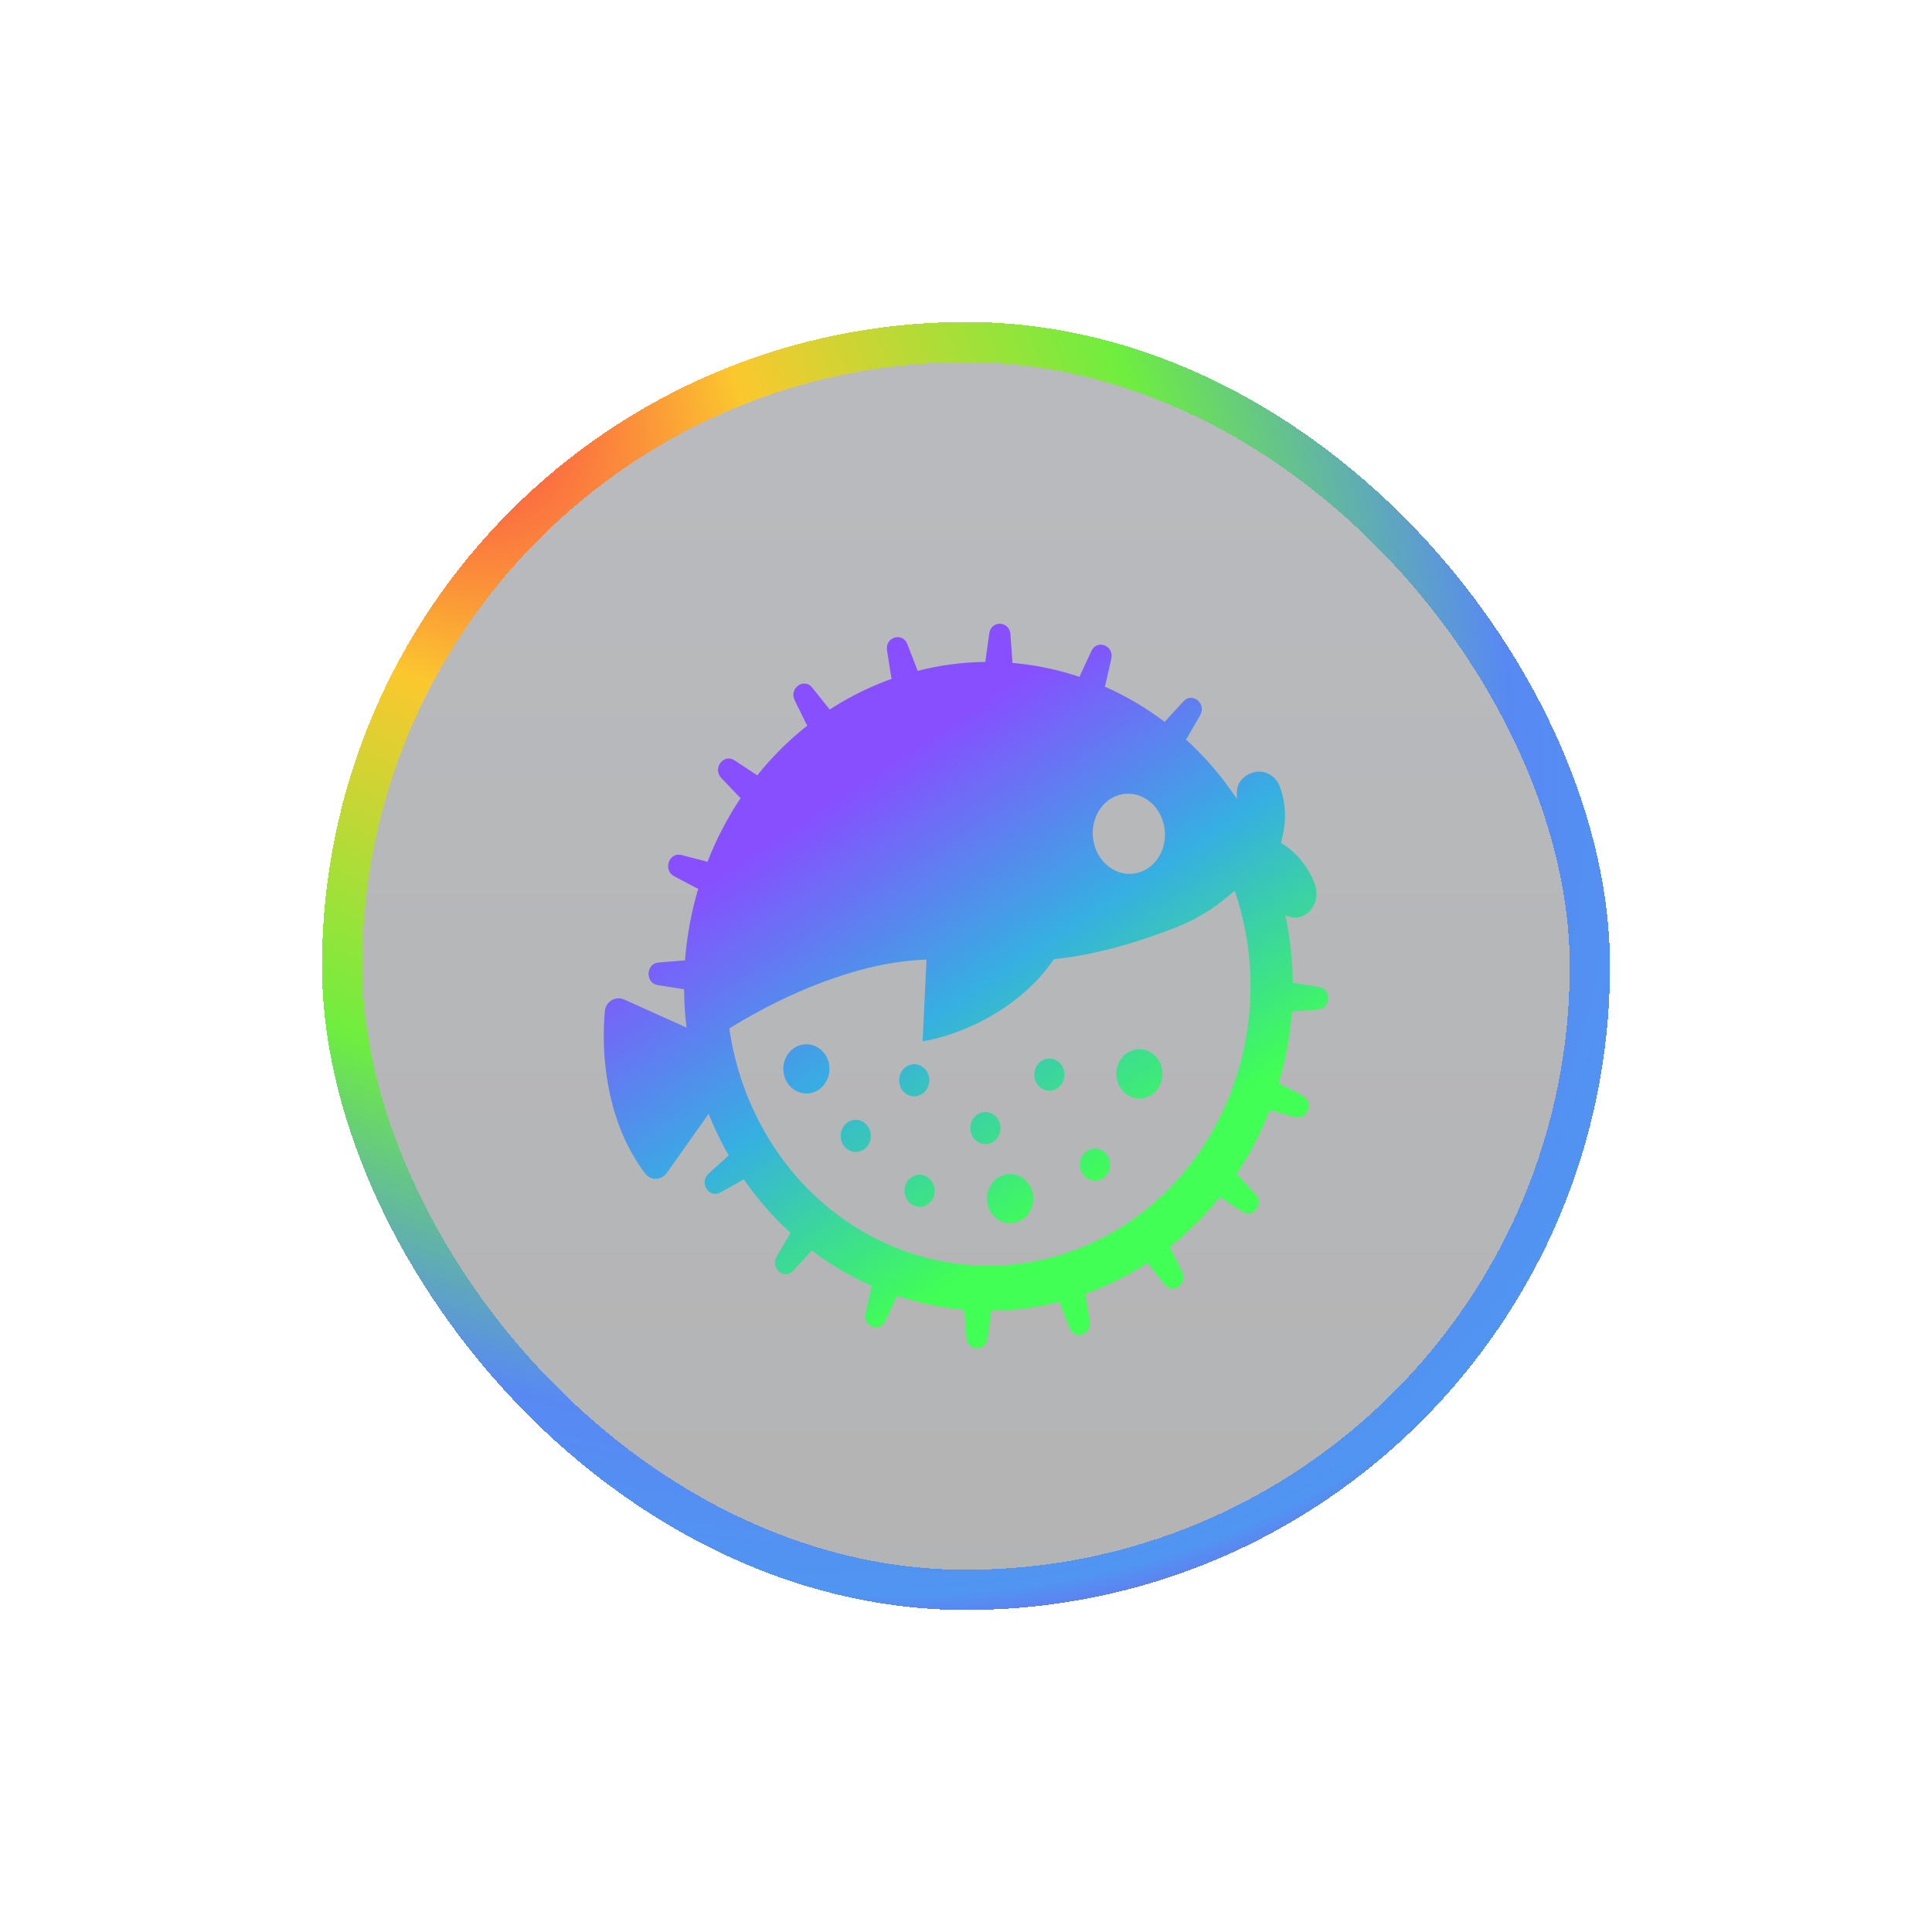 <svg width="48" height="48" viewBox="0 0 48 48" fill="none" xmlns="http://www.w3.org/2000/svg">
<g filter="url(#filter0_d_9743_7041)">
<rect x="8" y="4" width="32" height="32" rx="16" fill="url(#paint0_linear_9743_7041)" fill-opacity="0.3" shape-rendering="crispEdges"/>
<rect x="8.5" y="4.5" width="31" height="31" rx="15.5" stroke="url(#paint1_radial_9743_7041)" shape-rendering="crispEdges"/>
<rect x="8.5" y="4.5" width="31" height="31" rx="15.5" stroke="url(#paint2_radial_9743_7041)" shape-rendering="crispEdges"/>
<path fill-rule="evenodd" clip-rule="evenodd" d="M22.038 12.16C21.985 11.828 22.423 11.694 22.543 12.005L22.778 12.611C22.785 12.63 22.791 12.649 22.794 12.668C23.357 12.524 23.924 12.451 24.485 12.445C24.485 12.425 24.485 12.405 24.488 12.385L24.578 11.738C24.624 11.405 25.079 11.422 25.103 11.757L25.151 12.409C25.152 12.43 25.152 12.45 25.15 12.47C25.721 12.518 26.282 12.636 26.822 12.817C26.827 12.798 26.834 12.779 26.843 12.761L27.116 12.174C27.256 11.873 27.684 12.038 27.61 12.365L27.466 13.002C27.462 13.022 27.455 13.041 27.448 13.059C27.973 13.291 28.474 13.585 28.939 13.937C28.949 13.922 28.961 13.907 28.974 13.892L29.404 13.424C29.624 13.184 29.983 13.483 29.818 13.769L29.497 14.327C29.487 14.344 29.476 14.359 29.465 14.373C29.937 14.803 30.364 15.297 30.73 15.85C30.73 15.797 30.729 15.744 30.729 15.692V15.691L30.729 15.682C30.728 15.417 30.953 15.213 31.208 15.175C31.33 15.158 31.453 15.184 31.56 15.25C31.666 15.316 31.749 15.418 31.795 15.539C31.941 15.932 31.965 16.365 31.865 16.774C31.857 16.811 31.848 16.848 31.837 16.889V16.89L31.837 16.89L31.837 16.891L31.836 16.891L31.836 16.891L31.836 16.894C31.832 16.909 31.828 16.924 31.824 16.94C32.197 17.164 32.489 17.514 32.655 17.934C32.788 18.273 32.661 18.618 32.368 18.756C32.217 18.825 32.069 18.807 31.933 18.731C32.053 19.294 32.114 19.86 32.119 20.421C32.135 20.421 32.151 20.422 32.167 20.424L32.774 20.52C33.086 20.569 33.07 21.054 32.756 21.08L32.144 21.13C32.128 21.132 32.112 21.132 32.097 21.131C32.052 21.74 31.942 22.338 31.772 22.915C31.786 22.921 31.801 22.927 31.815 22.934L32.365 23.225C32.648 23.375 32.492 23.831 32.185 23.752L31.588 23.598C31.573 23.594 31.558 23.59 31.545 23.584C31.327 24.144 31.051 24.679 30.72 25.175C30.732 25.185 30.742 25.195 30.753 25.206L31.192 25.664C31.418 25.899 31.137 26.282 30.869 26.106L30.345 25.763C30.333 25.755 30.321 25.746 30.311 25.737C29.944 26.195 29.527 26.613 29.064 26.979C29.071 26.991 29.079 27.004 29.085 27.017L29.37 27.597C29.516 27.895 29.138 28.166 28.934 27.91L28.536 27.412C28.527 27.401 28.518 27.389 28.511 27.377C28.119 27.632 27.7 27.853 27.256 28.034C27.159 28.073 27.061 28.11 26.964 28.146C26.968 28.159 26.971 28.174 26.973 28.188L27.076 28.834C27.128 29.166 26.691 29.3 26.57 28.989L26.336 28.383C26.331 28.37 26.326 28.356 26.323 28.343C25.759 28.488 25.191 28.561 24.628 28.566C24.628 28.581 24.627 28.595 24.625 28.609L24.535 29.256C24.489 29.589 24.034 29.572 24.01 29.237L23.963 28.585C23.962 28.57 23.961 28.556 23.962 28.541C23.39 28.493 22.828 28.375 22.286 28.193C22.282 28.206 22.277 28.22 22.27 28.234L21.997 28.82C21.857 29.122 21.429 28.956 21.503 28.629L21.647 27.992C21.651 27.977 21.655 27.963 21.66 27.949C21.134 27.716 20.633 27.421 20.167 27.068C20.159 27.079 20.149 27.091 20.139 27.102L19.709 27.57C19.489 27.81 19.13 27.512 19.295 27.225L19.617 26.667C19.624 26.654 19.633 26.642 19.641 26.63C19.212 26.239 18.82 25.794 18.478 25.299C18.466 25.308 18.453 25.317 18.44 25.324L17.896 25.627C17.617 25.783 17.362 25.381 17.602 25.163L18.069 24.739C18.081 24.728 18.093 24.718 18.106 24.71C17.918 24.382 17.751 24.036 17.605 23.673L16.575 25.13C16.438 25.323 16.172 25.344 16.029 25.156C15.052 23.868 14.931 22.166 15.027 21.126C15.05 20.876 15.296 20.738 15.513 20.835L17.057 21.53C17.018 21.21 16.998 20.891 16.995 20.573C16.979 20.574 16.963 20.573 16.946 20.57L16.339 20.474C16.027 20.425 16.043 19.94 16.358 19.914L16.969 19.864C16.986 19.862 17.003 19.863 17.019 19.864C17.065 19.255 17.176 18.657 17.347 18.081C17.331 18.075 17.315 18.069 17.299 18.06L16.748 17.769C16.465 17.619 16.621 17.163 16.928 17.242L17.525 17.396C17.543 17.4 17.56 17.406 17.576 17.414C17.794 16.854 18.071 16.321 18.402 15.825C18.387 15.815 18.373 15.802 18.36 15.789L17.921 15.33C17.696 15.095 17.976 14.713 18.245 14.889L18.768 15.232C18.784 15.242 18.799 15.253 18.812 15.266C19.178 14.808 19.595 14.392 20.058 14.027C20.047 14.012 20.037 13.995 20.028 13.977L19.744 13.398C19.598 13.1 19.975 12.828 20.18 13.084L20.578 13.582C20.59 13.597 20.601 13.614 20.61 13.631C21 13.377 21.417 13.158 21.859 12.978C21.957 12.938 22.056 12.9 22.155 12.865C22.148 12.846 22.143 12.826 22.14 12.806L22.038 12.16ZM18.475 22.983C19.759 26.564 23.523 28.357 26.882 26.989C30.209 25.634 31.891 21.684 30.675 18.129C30.271 18.491 29.787 18.818 29.224 19.038C27.961 19.531 26.997 19.746 26.183 19.831C25.257 21.188 23.684 21.754 22.922 21.87L23.019 19.839C22.524 19.861 21.991 19.93 21.368 20.101C20.198 20.421 19.108 20.944 18.119 21.551C18.188 22.031 18.306 22.511 18.475 22.983ZM20.135 23.158C19.823 23.217 19.525 22.995 19.47 22.663C19.414 22.33 19.622 22.013 19.934 21.954C20.246 21.895 20.544 22.116 20.599 22.449C20.655 22.781 20.447 23.099 20.135 23.158ZM22.779 23.232C22.576 23.27 22.381 23.126 22.345 22.909C22.309 22.692 22.445 22.485 22.648 22.446C22.852 22.407 23.046 22.552 23.082 22.769C23.119 22.986 22.983 23.193 22.779 23.232ZM26.138 23.092C25.934 23.131 25.74 22.986 25.704 22.769C25.667 22.552 25.803 22.345 26.007 22.306C26.21 22.267 26.405 22.412 26.441 22.629C26.477 22.846 26.341 23.053 26.138 23.092ZM26.837 25.004C26.873 25.221 27.068 25.365 27.271 25.327C27.475 25.288 27.61 25.081 27.574 24.864C27.538 24.647 27.344 24.502 27.14 24.541C26.936 24.579 26.801 24.787 26.837 25.004ZM22.913 25.978C22.709 26.016 22.515 25.872 22.478 25.655C22.442 25.438 22.578 25.231 22.781 25.192C22.985 25.153 23.179 25.298 23.215 25.515C23.252 25.732 23.116 25.939 22.913 25.978ZM20.892 24.291C20.928 24.508 21.122 24.653 21.326 24.614C21.53 24.575 21.665 24.368 21.629 24.151C21.593 23.934 21.398 23.79 21.195 23.828C20.991 23.867 20.856 24.074 20.892 24.291ZM24.548 24.42C24.344 24.458 24.149 24.314 24.113 24.097C24.077 23.88 24.213 23.672 24.416 23.634C24.62 23.595 24.814 23.74 24.851 23.957C24.887 24.174 24.751 24.381 24.548 24.42ZM27.744 22.787C27.799 23.119 28.097 23.341 28.409 23.282C28.721 23.223 28.929 22.905 28.873 22.573C28.818 22.24 28.52 22.019 28.208 22.078C27.896 22.137 27.688 22.454 27.744 22.787ZM24.532 25.886C24.588 26.219 24.886 26.44 25.198 26.381C25.51 26.322 25.718 26.005 25.662 25.672C25.607 25.34 25.309 25.118 24.997 25.177C24.685 25.236 24.477 25.554 24.532 25.886ZM28.919 16.504C29.034 17.041 28.736 17.572 28.254 17.689C27.772 17.806 27.288 17.465 27.173 16.927C27.058 16.39 27.356 15.859 27.838 15.742C28.32 15.625 28.804 15.966 28.919 16.504Z" fill="url(#paint3_linear_9743_7041)"/>
</g>
<defs>
<filter id="filter0_d_9743_7041" x="0" y="0" width="48" height="48" filterUnits="userSpaceOnUse" color-interpolation-filters="sRGB">
<feFlood flood-opacity="0" result="BackgroundImageFix"/>
<feColorMatrix in="SourceAlpha" type="matrix" values="0 0 0 0 0 0 0 0 0 0 0 0 0 0 0 0 0 0 127 0" result="hardAlpha"/>
<feOffset dy="4"/>
<feGaussianBlur stdDeviation="4"/>
<feComposite in2="hardAlpha" operator="out"/>
<feColorMatrix type="matrix" values="0 0 0 0 0 0 0 0 0 0 0 0 0 0 0 0 0 0 0.25 0"/>
<feBlend mode="normal" in2="BackgroundImageFix" result="effect1_dropShadow_9743_7041"/>
<feBlend mode="normal" in="SourceGraphic" in2="effect1_dropShadow_9743_7041" result="shape"/>
</filter>
<linearGradient id="paint0_linear_9743_7041" x1="24" y1="36" x2="24" y2="4" gradientUnits="userSpaceOnUse">
<stop stop-color="#040507"/>
<stop offset="1" stop-color="#181D28"/>
</linearGradient>
<radialGradient id="paint1_radial_9743_7041" cx="0" cy="0" r="1" gradientUnits="userSpaceOnUse" gradientTransform="translate(31.617 2.027) rotate(118.982) scale(44.174 29.074)">
<stop stop-color="#635F5F" stop-opacity="0"/>
<stop offset="0.5" stop-color="#635F5F" stop-opacity="0.15"/>
<stop offset="1" stop-color="#635F5F" stop-opacity="0.3"/>
</radialGradient>
<radialGradient id="paint2_radial_9743_7041" cx="0" cy="0" r="1" gradientUnits="userSpaceOnUse" gradientTransform="translate(10.133 4.679) rotate(43.92) scale(41.464 27.79)">
<stop stop-color="#FB2450"/>
<stop offset="0.245" stop-color="#FBC82E"/>
<stop offset="0.54" stop-color="#6EEE3F"/>
<stop offset="0.77" stop-color="#5889F3"/>
<stop offset="0.885" stop-color="#5095F1"/>
<stop offset="1" stop-color="#B10AF4"/>
</radialGradient>
<linearGradient id="paint3_linear_9743_7041" x1="25.544" y1="11.497" x2="33.642" y2="23.856" gradientUnits="userSpaceOnUse">
<stop offset="0.068" stop-color="#874FFF"/>
<stop offset="0.464" stop-color="#36AFE2"/>
<stop offset="0.859" stop-color="#41FF54"/>
</linearGradient>
</defs>
</svg>

